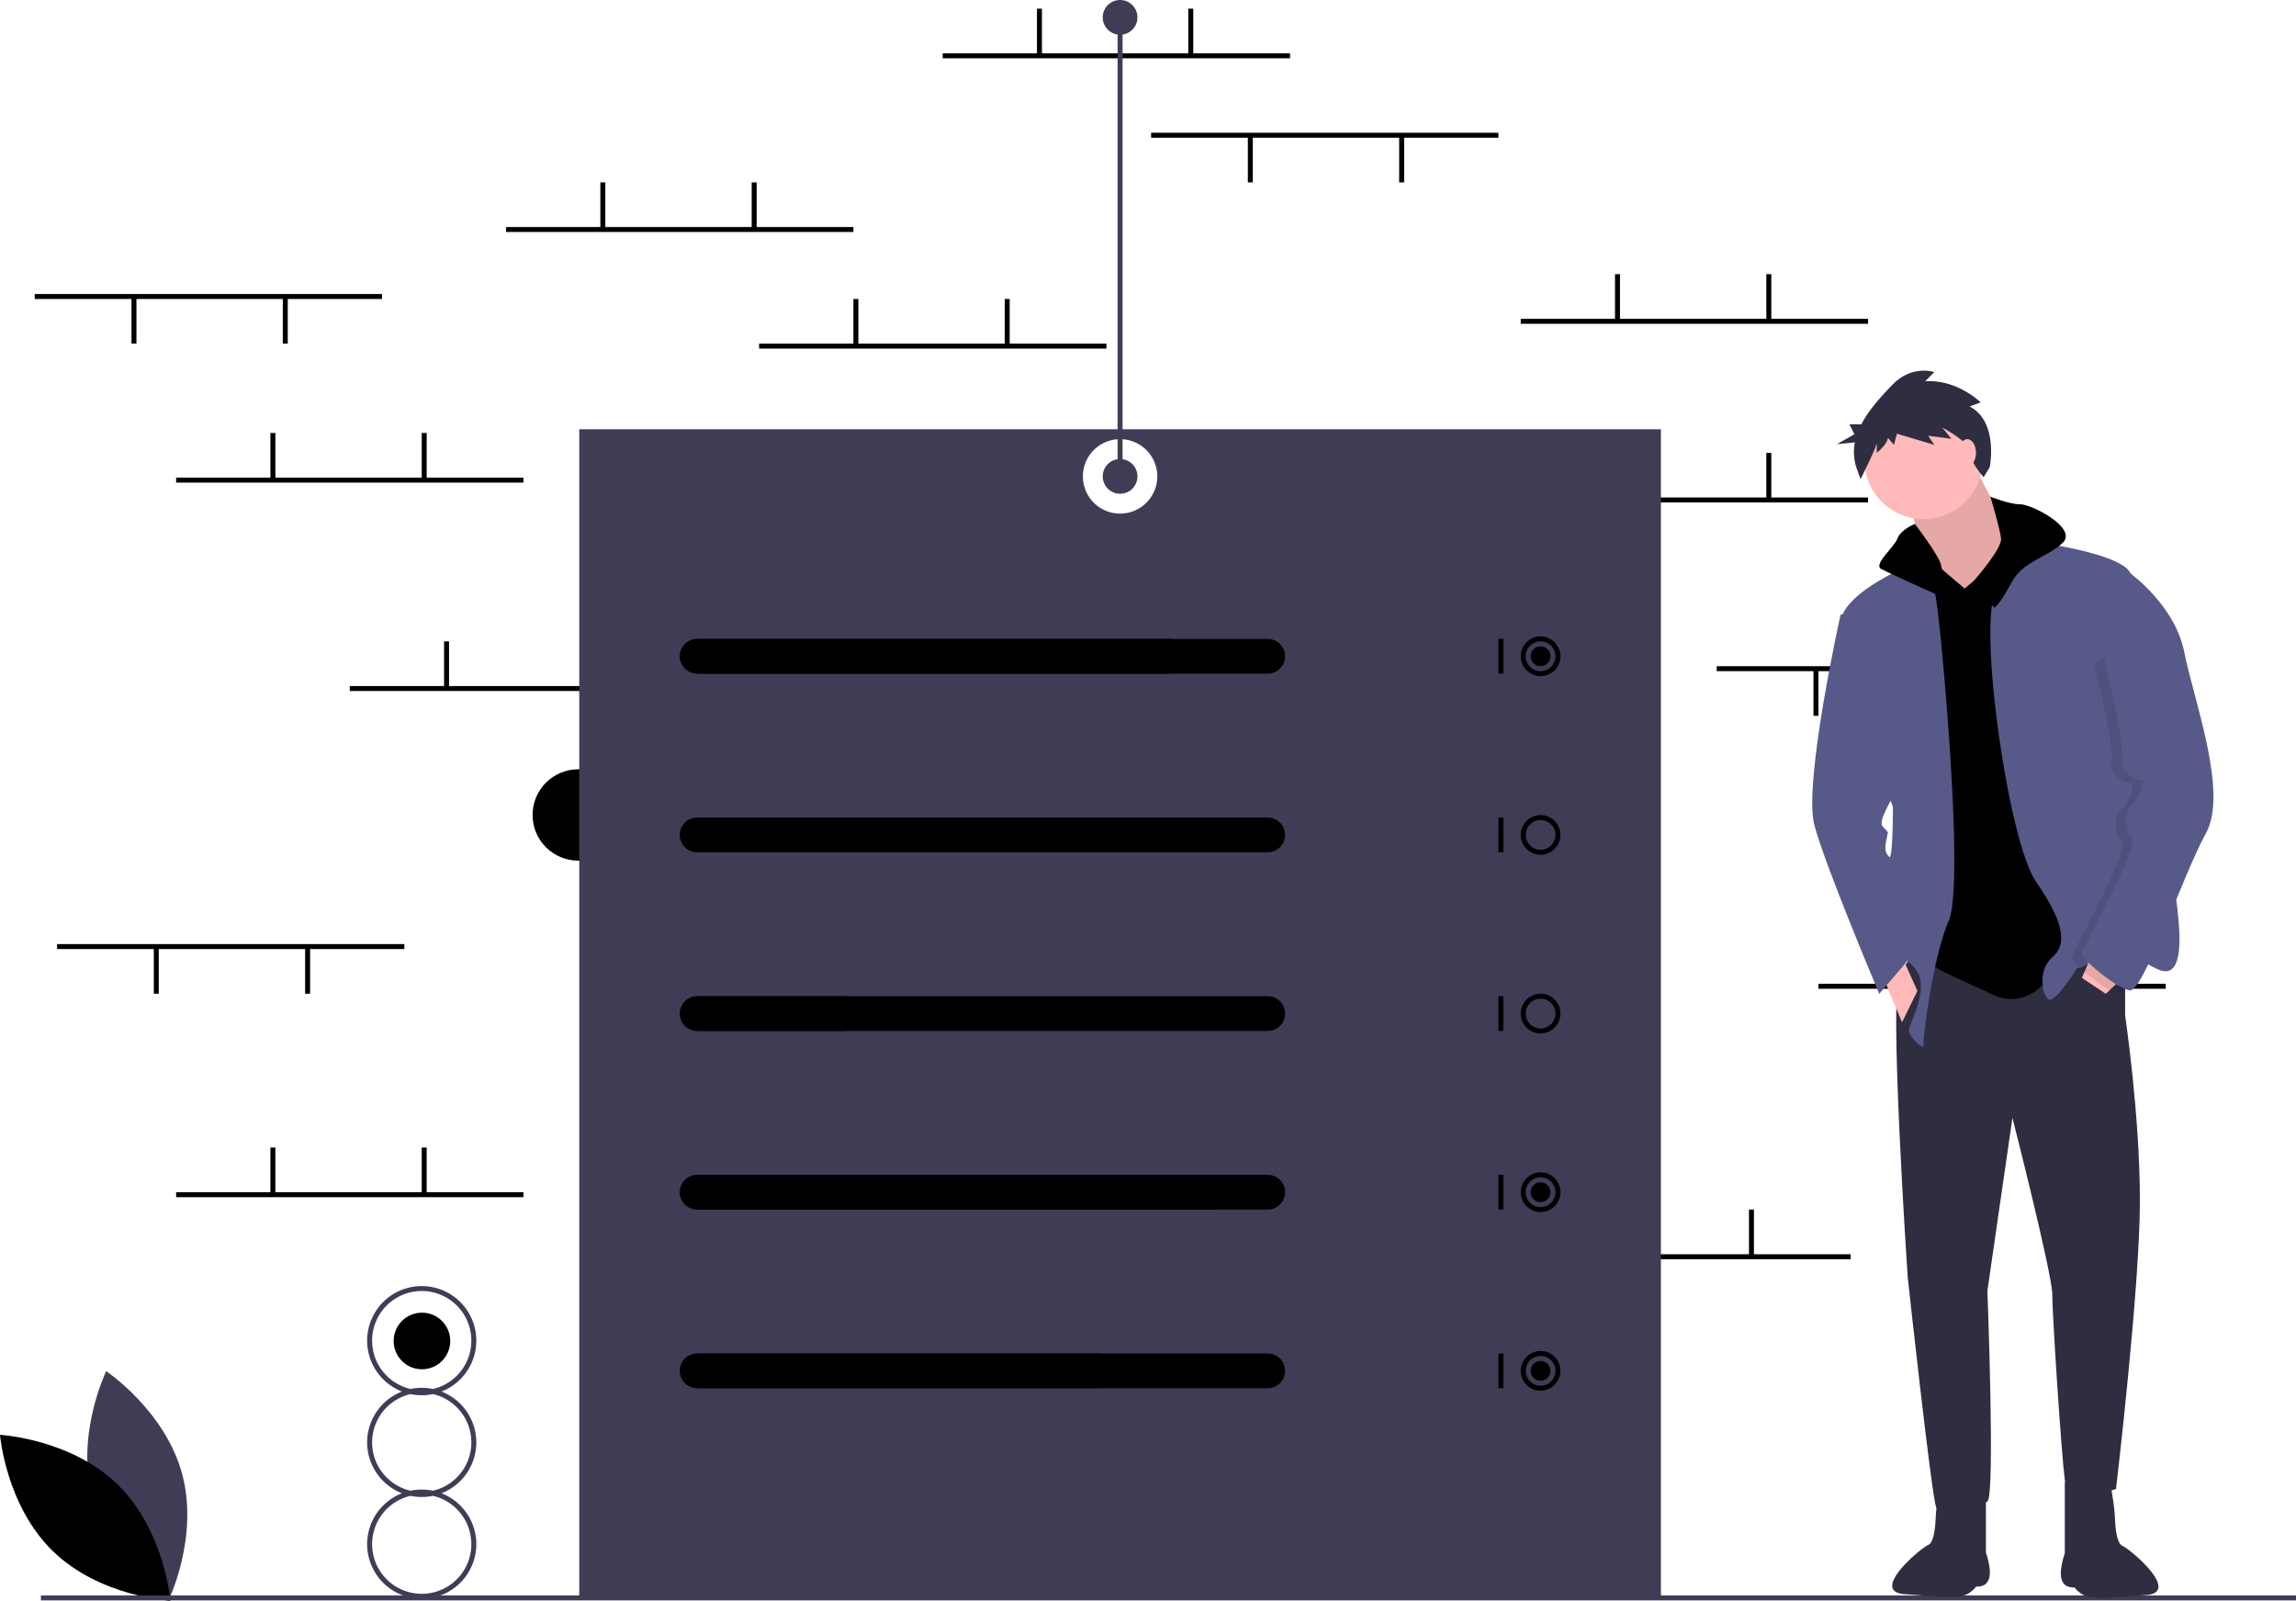 <svg id="a2942aa7-bf0d-42c0-bc52-bf4c952347c5" data-name="Layer 1" xmlns="http://www.w3.org/2000/svg" width="925.497" height="645.184" viewBox="0 0 925.497 645.184">
    <title>percentages</title>
    <circle cx="233.088" cy="328.457" r="18.409" className="fill-current" />
    <circle cx="170.088" cy="540.457" r="11.409" className="fill-current" />
    <rect x="379.997" y="21.5" width="140" height="2" className="fill-current" />
    <rect x="417.997" y="3.5" width="2" height="18.5" className="fill-current" />
    <rect x="478.997" y="3.5" width="2" height="18.5" className="fill-current" />
    <rect x="605.997" y="505.5" width="140" height="2" className="fill-current" />
    <rect x="643.997" y="487.5" width="2" height="18.5" className="fill-current" />
    <rect x="704.997" y="487.5" width="2" height="18.5" className="fill-current" />
    <rect x="612.997" y="200.5" width="140" height="2" className="fill-current" />
    <rect x="650.997" y="182.5" width="2" height="18.5" className="fill-current" />
    <rect x="711.997" y="182.5" width="2" height="18.5" className="fill-current" />
    <rect x="612.997" y="128.5" width="140" height="2" className="fill-current" />
    <rect x="650.997" y="110.5" width="2" height="18.5" className="fill-current" />
    <rect x="711.997" y="110.5" width="2" height="18.5" className="fill-current" />
    <rect x="305.997" y="138.5" width="140" height="2" className="fill-current" />
    <rect x="343.997" y="120.5" width="2" height="18.5" className="fill-current" />
    <rect x="404.997" y="120.5" width="2" height="18.5" className="fill-current" />
    <rect x="203.997" y="91.5" width="140" height="2" className="fill-current" />
    <rect x="241.997" y="73.5" width="2" height="18.5" className="fill-current" />
    <rect x="302.997" y="73.5" width="2" height="18.5" className="fill-current" />
    <rect x="140.997" y="276.5" width="140" height="2" className="fill-current" />
    <rect x="178.997" y="258.5" width="2" height="18.5" className="fill-current" />
    <rect x="239.997" y="258.5" width="2" height="18.5" className="fill-current" />
    <rect x="70.997" y="480.5" width="140" height="2" className="fill-current" />
    <rect x="108.997" y="462.5" width="2" height="18.5" className="fill-current" />
    <rect x="169.997" y="462.5" width="2" height="18.5" className="fill-current" />
    <rect x="732.997" y="396.5" width="140" height="2" className="fill-current" />
    <rect x="770.997" y="378.5" width="2" height="18.5" className="fill-current" />
    <rect x="831.997" y="378.5" width="2" height="18.5" className="fill-current" />
    <rect x="691.997" y="268.5" width="140" height="2" className="fill-current" />
    <rect x="791.997" y="270" width="2" height="18.5" className="fill-current" />
    <rect x="730.997" y="270" width="2" height="18.5" className="fill-current" />
    <rect x="13.997" y="118.5" width="140" height="2" className="fill-current" />
    <rect x="113.997" y="120" width="2" height="18.5" className="fill-current" />
    <rect x="52.997" y="120" width="2" height="18.5" className="fill-current" />
    <rect x="22.997" y="380.5" width="140" height="2" className="fill-current" />
    <rect x="122.997" y="382" width="2" height="18.5" className="fill-current" />
    <rect x="61.997" y="382" width="2" height="18.5" className="fill-current" />
    <rect x="463.997" y="53.5" width="140" height="2" className="fill-current" />
    <rect x="563.997" y="55" width="2" height="18.5" className="fill-current" />
    <rect x="502.997" y="55" width="2" height="18.5" className="fill-current" />
    <rect x="70.997" y="192.5" width="140" height="2" className="fill-current" />
    <rect x="108.997" y="174.5" width="2" height="18.5" className="fill-current" />
    <rect x="169.997" y="174.5" width="2" height="18.5" className="fill-current" />
    <path d="M370.748,300.408v471h436v-471Zm218,34a15,15,0,1,1,15-15A15,15,0,0,1,588.749,334.408Z" transform="translate(-137.251 -127.408)" fill="#3f3d56" />
    <path d="M174.506,731.205c6.914,25.558,30.596,41.387,30.596,41.387s12.472-25.609,5.558-51.167-30.596-41.387-30.596-41.387S167.592,705.647,174.506,731.205Z" transform="translate(-137.251 -127.408)" fill="#3f3d56" />
    <path d="M184.666,725.712c18.972,18.469,21.289,46.859,21.289,46.859s-28.442-1.553-47.415-20.022-21.289-46.859-21.289-46.859S165.694,707.244,184.666,725.712Z" transform="translate(-137.251 -127.408)" className="fill-current" />
    <rect x="16.497" y="643" width="909" height="2" fill="#3f3d56" />
    <path d="M329.248,708.746a22.031,22.031,0,0,0-14.031-20.5,22,22,0,1,0-15.938,0,21.991,21.991,0,0,0,0,41,22,22,0,1,0,15.938,0A22.031,22.031,0,0,0,329.248,708.746Zm-42-41a20,20,0,1,1,24.513,19.467,22.023,22.023,0,0,0-9.026,0A20.021,20.021,0,0,1,287.248,667.746Zm40,82a20,20,0,1,1-24.513-19.467,22.024,22.024,0,0,0,9.026,0A20.021,20.021,0,0,1,327.248,749.746Zm-15.487-21.533a22.023,22.023,0,0,0-9.026,0,19.979,19.979,0,0,1,0-38.935,22.024,22.024,0,0,0,9.026,0,19.979,19.979,0,0,1,0,38.935Z" transform="translate(-137.251 -127.408)" fill="#3f3d56" />
    <path d="M648.249,398.908h-229a7,7,0,1,1,0-14h229a7,7,0,0,1,0,14Z" transform="translate(-137.251 -127.408)" className="fill-current" />
    <path d="M648.249,470.908h-229a7,7,0,1,1,0-14h229a7,7,0,0,1,0,14Z" transform="translate(-137.251 -127.408)" className="fill-current" />
    <path d="M648.249,542.908h-229a7,7,0,1,1,0-14h229a7,7,0,0,1,0,14Z" transform="translate(-137.251 -127.408)" className="fill-current" />
    <path d="M648.249,614.908h-229a7,7,0,1,1,0-14h229a7,7,0,0,1,0,14Z" transform="translate(-137.251 -127.408)" className="fill-current" />
    <path d="M648.249,686.908h-229a7,7,0,1,1,0-14h229a7,7,0,0,1,0,14Z" transform="translate(-137.251 -127.408)" className="fill-current" />
    <path d="M608.249,398.908h-190a7,7,0,1,1,0-14h190a7,7,0,0,1,0,14Z" transform="translate(-137.251 -127.408)" className="fill-current" />
    <path d="M549.249,470.908h-131a7,7,0,1,1,0-14h131a7,7,0,0,1,0,14Z" transform="translate(-137.251 -127.408)" className="fill-current" />
    <path d="M477.248,542.908h-59a7,7,0,1,1,0-14h59a7,7,0,0,1,0,14Z" transform="translate(-137.251 -127.408)" className="fill-current" />
    <path d="M626.249,614.908h-208a7,7,0,1,1,0-14h208a7,7,0,0,1,0,14Z" transform="translate(-137.251 -127.408)" className="fill-current" />
    <path d="M580.249,686.908h-162a7,7,0,1,1,0-14h162a7,7,0,0,1,0,14Z" transform="translate(-137.251 -127.408)" className="fill-current" />
    <rect x="603.997" y="257.5" width="2" height="14" className="fill-current" />
    <path d="M758.249,399.908a8,8,0,1,1,8-8A8.009,8.009,0,0,1,758.249,399.908Zm0-14a6,6,0,1,0,6,6A6.007,6.007,0,0,0,758.249,385.908Z" transform="translate(-137.251 -127.408)" className="fill-current" />
    <rect x="603.997" y="329.5" width="2" height="14" className="fill-current" />
    <path d="M758.249,471.908a8,8,0,1,1,8-8A8.009,8.009,0,0,1,758.249,471.908Zm0-14a6,6,0,1,0,6,6A6.007,6.007,0,0,0,758.249,457.908Z" transform="translate(-137.251 -127.408)" className="fill-current" />
    <rect x="603.997" y="401.5" width="2" height="14" className="fill-current" />
    <path d="M758.249,543.908a8,8,0,1,1,8-8A8.009,8.009,0,0,1,758.249,543.908Zm0-14a6,6,0,1,0,6,6A6.007,6.007,0,0,0,758.249,529.908Z" transform="translate(-137.251 -127.408)" className="fill-current" />
    <rect x="603.997" y="473.5" width="2" height="14" className="fill-current" />
    <path d="M758.249,615.908a8,8,0,1,1,8-8A8.009,8.009,0,0,1,758.249,615.908Zm0-14a6,6,0,1,0,6,6A6.007,6.007,0,0,0,758.249,601.908Z" transform="translate(-137.251 -127.408)" className="fill-current" />
    <rect x="603.997" y="545.5" width="2" height="14" className="fill-current" />
    <path d="M758.249,687.908a8,8,0,1,1,8-8A8.009,8.009,0,0,1,758.249,687.908Zm0-14a6,6,0,1,0,6,6A6.007,6.007,0,0,0,758.249,673.908Z" transform="translate(-137.251 -127.408)" className="fill-current" />
    <circle cx="620.997" cy="264.5" r="4" className="fill-current" />
    <circle cx="620.997" cy="480.5" r="4" className="fill-current" />
    <circle cx="620.997" cy="552.5" r="4" className="fill-current" />
    <circle cx="451.497" cy="192" r="7" fill="#3f3d56" />
    <circle cx="451.497" cy="7" r="7" fill="#3f3d56" />
    <rect x="450.497" y="7" width="2" height="185" fill="#3f3d56" />
    <path d="M993.865,511.887v24.775s5.964,39.915,5.964,74.783S990.195,727.52,990.195,727.52s-19.269,6.882-20.646-3.67-5.047-66.525-5.047-74.783-16.058-71.113-16.058-71.113L938.351,647.69s3.212,82.583,0,84.877-18.811,6.423-20.646,2.294-11.47-92.676-11.47-92.676-7.799-115.616-3.212-122.498,8.717-12.387,8.717-12.387S977.348,491.241,993.865,511.887Z" transform="translate(-137.251 -127.408)" fill="#2f2e41" />
    <path d="M987.901,724.767l1.151,7.479a73.664,73.664,0,0,1,.752,7.699c.179,3.757.804,9.545,2.945,10.463,3.212,1.376,24.056,18.956,9.375,19.873s-22.026,2.503-26.375-.873c-5.141-3.992.682-2.184-1.612-2.184s-5.047,0-5.964-3.67,1.376-10.093,1.376-10.093V724.767Z" transform="translate(-137.251 -127.408)" fill="#2f2e41" />
    <path d="M919.397,724.408l-1.151,7.479a73.664,73.664,0,0,0-.752,7.699c-.179,3.757-.804,9.545-2.945,10.463-3.212,1.376-24.056,18.956-9.375,19.873s22.026,2.503,26.375-.873c5.141-3.992-.682-2.184,1.612-2.184s5.047,0,5.964-3.67-1.376-10.093-1.376-10.093V724.408Z" transform="translate(-137.251 -127.408)" fill="#2f2e41" />
    <path d="M932.387,312.77s7.8,19.269,13.305,22.481,2.753,17.893,2.753,17.893l-13.764,19.269H923.67l-13.305-22.94s-.918-15.14-3.67-18.811S932.387,312.77,932.387,312.77Z" transform="translate(-137.251 -127.408)" fill="#ffb9b9" />
    <path d="M932.387,312.77s7.8,19.269,13.305,22.481,2.753,17.893,2.753,17.893l-13.764,19.269H923.67l-13.305-22.94s-.918-15.14-3.67-18.811S932.387,312.77,932.387,312.77Z" transform="translate(-137.251 -127.408)" opacity="0.1" />
    <path d="M943.857,352.226l20.646,4.588,15.14,152.32s-8.258,1.376-16.517,12.387-18.352,9.176-23.398,6.423-25.234-10.552-25.692-13.764.918-59.643.918-59.643L902.106,366.449l6.423-9.635h11.47l9.176,7.8Z" transform="translate(-137.251 -127.408)" className="fill-current" />
    <circle cx="775.407" cy="185.362" r="23.857" fill="#ffb9b9" />
    <path d="M947.068,344.427s44.962,4.588,49.091,14.223-2.753,52.303-2.753,52.303,16.517,37.162,16.058,45.879,15.599,68.36-1.835,61.478-11.929-24.775-20.646-11.929-12.387,11.011-12.387,11.011-8.717,14.223-11.47,12.846-4.588-11.929,1.376-16.975,5.047-13.764-6.423-30.28S934.681,379.754,941.563,366.449,947.068,344.427,947.068,344.427Z" transform="translate(-137.251 -127.408)" fill="#575a89" />
    <polygon points="856.614 393.196 848.814 400.537 839.179 394.114 843.309 384.479 856.614 393.196" fill="#ffb9b9" />
    <path d="M914.035,352.226s-34.868,12.846-34.868,26.61,21.105,73.866,21.105,73.866,0,15.599-.918,19.269-15.353,35.683-2.753,38.539c7.865,1.783,14.327,6.466,14.911,13.076.693,7.849-5.315,17.755-4.817,19.499.918,3.212,6.423,7.8,5.964,5.506s3.67-35.327,10.093-50.009-2.753-113.322-4.588-126.168A141.988,141.988,0,0,0,914.035,352.226Z" transform="translate(-137.251 -127.408)" fill="#575a89" />
    <polygon points="758.432 392.278 766.69 412.007 772.884 399.39 765.772 383.561 758.432 392.278" fill="#ffb9b9" />
    <path d="M939.536,327.551s7.532,3.112,12.12,3.112,23.398,9.635,16.975,15.599-16.058,7.341-20.646,16.058-6.882,10.093-6.882,10.093L932.936,361.441s11.38-12.885,10.921-17.014S939.536,327.551,939.536,327.551Z" transform="translate(-137.251 -127.408)" className="fill-current" />
    <path d="M909.125,338.582s-5.643,2.175-7.019,5.845-10.093,10.552-6.423,12.387,19.728,9.176,22.94,10.552,9.197-3.905,9.197-3.905-8.05-4.583-8.05-7.794S909.125,338.582,909.125,338.582Z" transform="translate(-137.251 -127.408)" className="fill-current" />
    <path d="M890.178,372.413l-11.011,2.753s-15.14,67.902-10.552,84.877,26.151,67.901,26.151,67.901l13.764-16.058s-6.004-36.515-9.425-38.903-1.127-7.435-1.127-8.811,1.376-.459-1.835-3.67,11.929-21.105,7.799-26.151S890.178,372.413,890.178,372.413Z" transform="translate(-137.251 -127.408)" fill="#575a89" />
    <path d="M998.682,385.03,992.03,360.026s17.893,12.846,21.563,31.657,17.893,56.432,8.717,72.948-25.234,64.231-30.739,63.314-18.811-12.387-19.269-14.223,23.857-44.044,20.187-47.256-2.753-11.47,0-13.305,5.964-10.552,3.67-10.093-9.176-4.129-7.8-9.176-6.882-38.997-6.882-38.997Z" transform="translate(-137.251 -127.408)" opacity="0.1" />
    <path d="M989.736,356.814l6.423,1.835s17.893,12.846,21.563,31.657,17.893,56.432,8.717,72.948-25.234,64.231-30.739,63.314-18.811-12.387-19.269-14.223,23.857-44.044,20.187-47.256-2.753-11.47,0-13.305,5.964-10.552,3.67-10.093-9.176-4.129-7.8-9.176-6.882-38.997-6.882-38.997Z" transform="translate(-137.251 -127.408)" fill="#575a89" />
    <path d="M931.172,291.235l4.475-1.627s-9.356-9.356-22.373-8.542l3.661-3.661s-8.949-3.254-17.085,5.288c-4.277,4.491-9.225,9.769-12.31,15.715h-4.792l2,4-7,4,7.185-.719a20.184,20.184,0,0,0,.68,10.36l1.627,4.475s6.509-13.017,6.509-14.644v4.068s4.475-3.661,4.475-6.102l2.441,2.847,1.22-4.475,15.051,4.475-2.441-3.661,9.356,1.22-3.661-4.475s10.576,5.288,10.983,9.763,5.695,10.169,5.695,10.169l2.441-4.068S942.969,297.337,931.172,291.235Z" transform="translate(-137.251 -127.408)" fill="#2f2e41" />
    <ellipse cx="792.997" cy="182.5" rx="3.5" ry="5.5" fill="#ffb9b9" />
</svg>